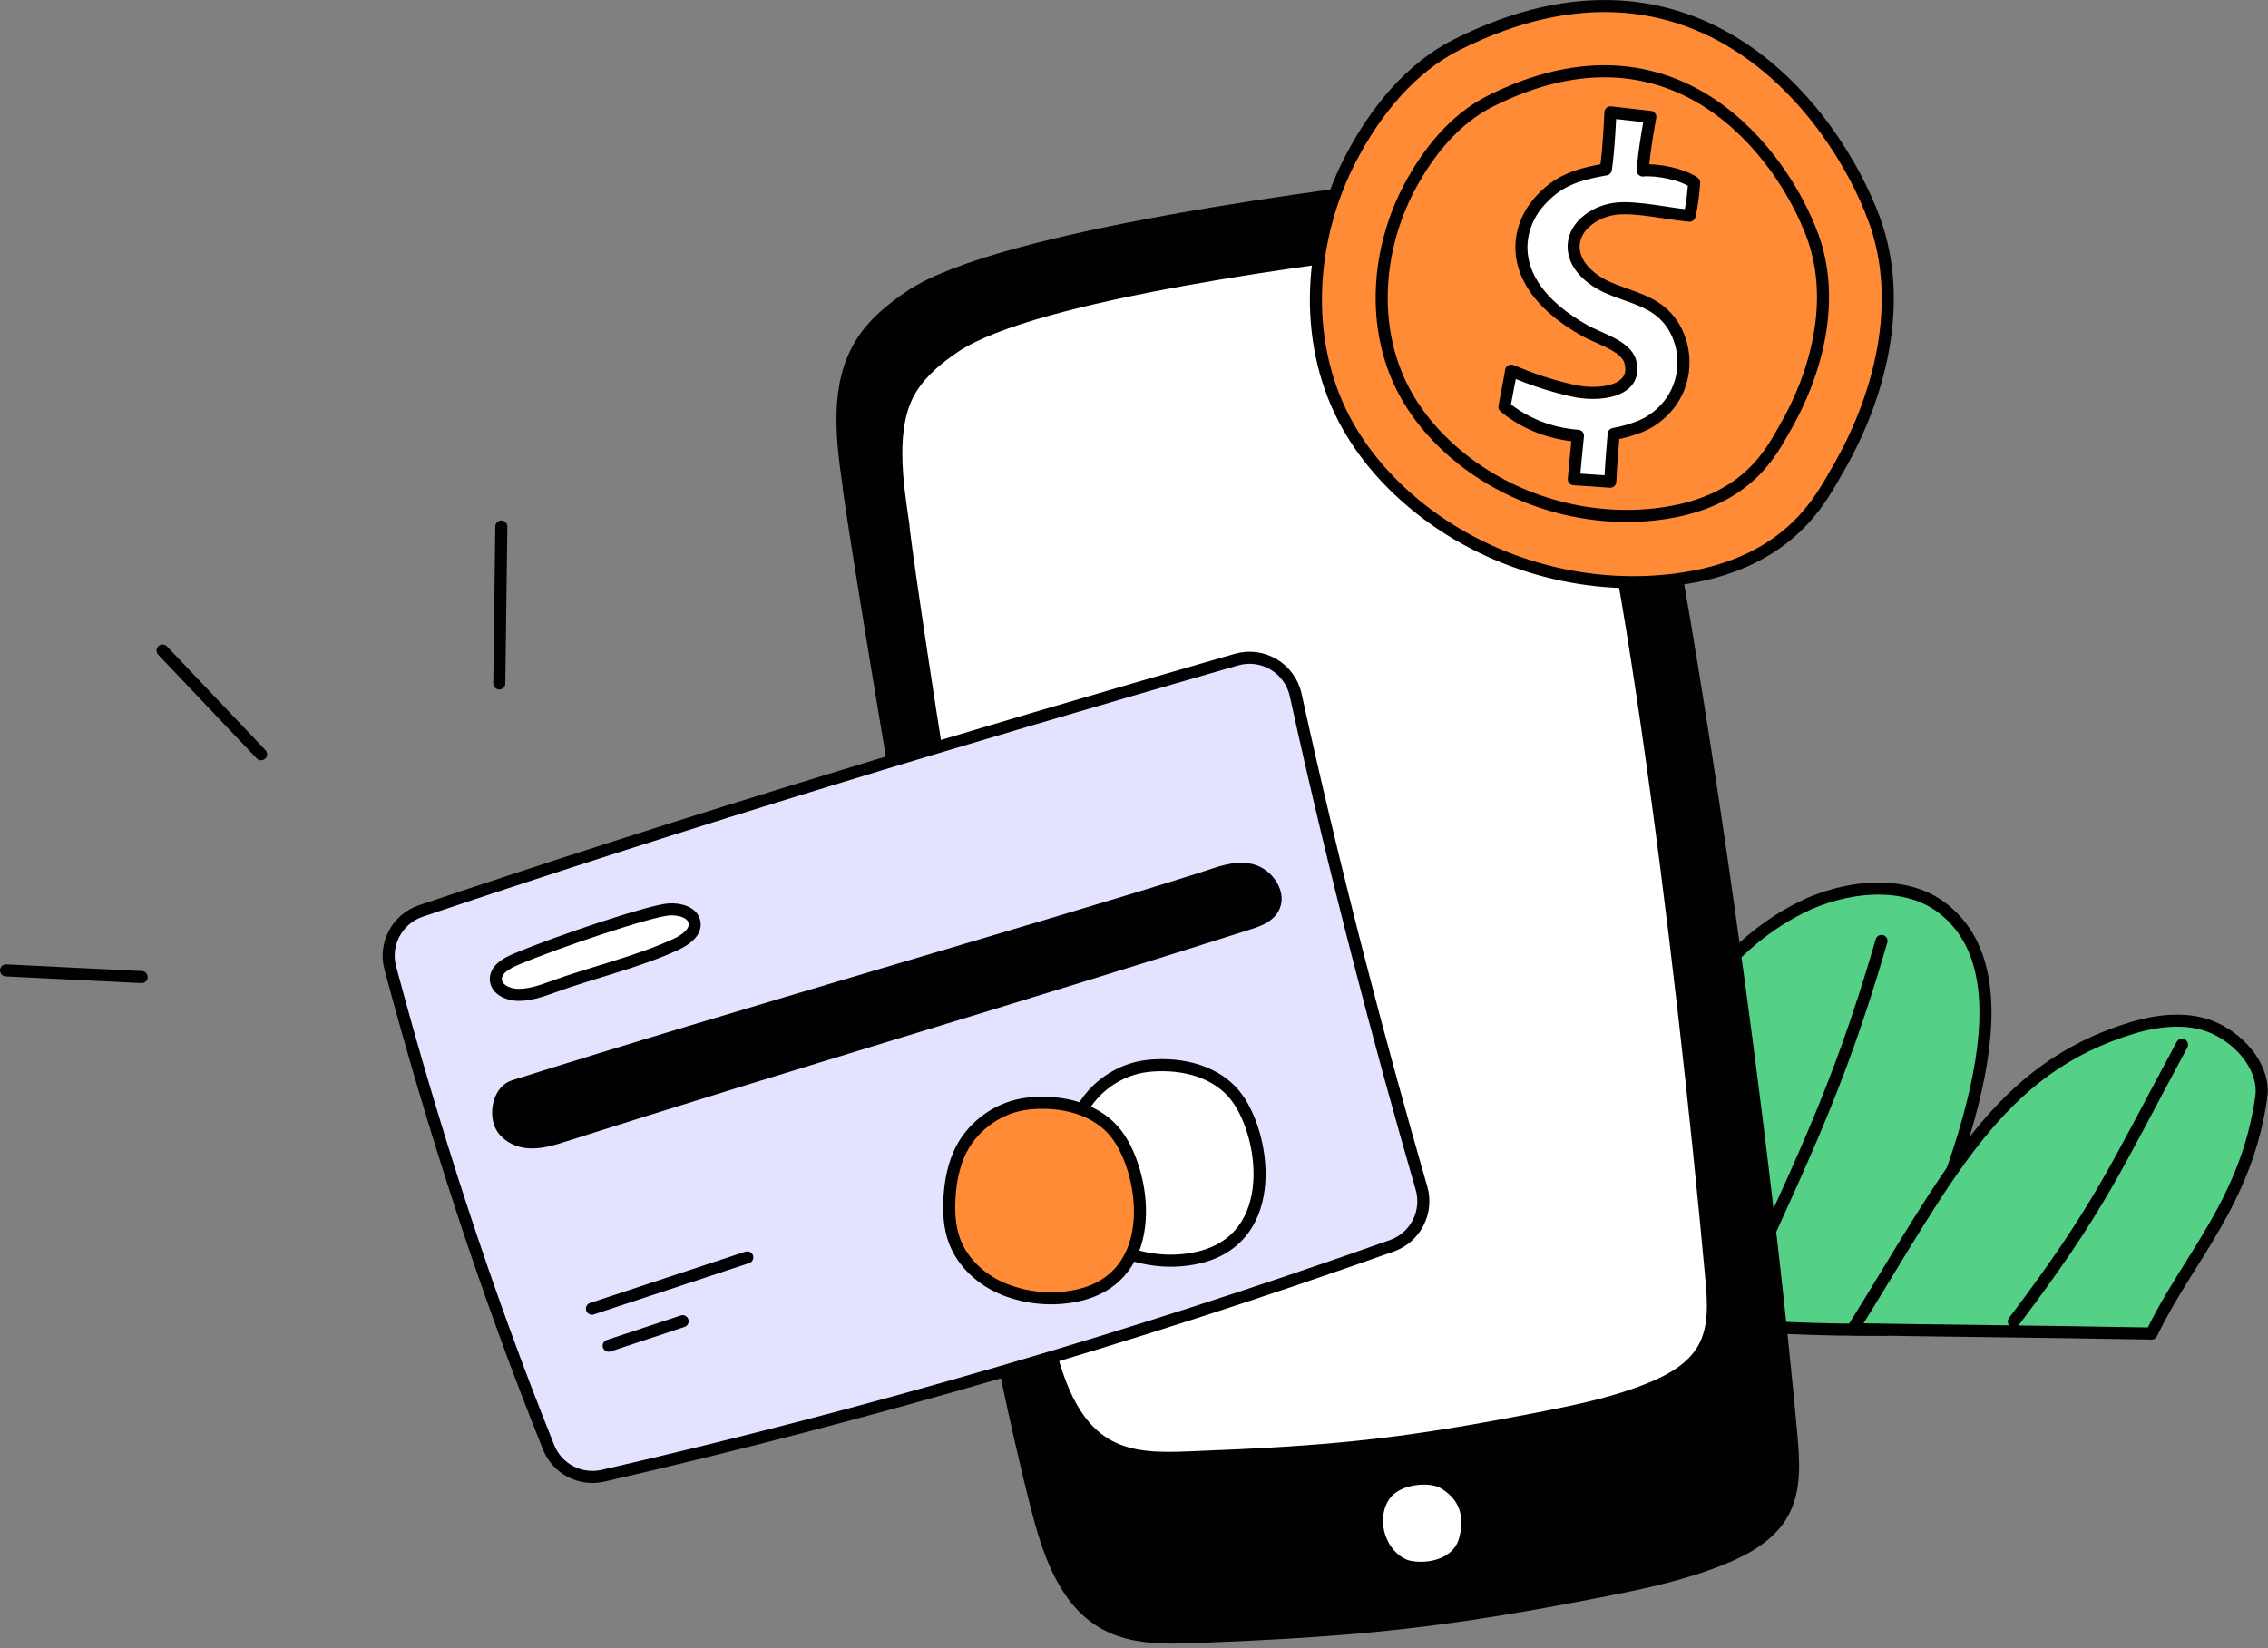 <svg width="282" height="205" viewBox="0 0 282 205" fill="none" xmlns="http://www.w3.org/2000/svg">
<rect x="0" y="0" width="282" height="205" fill="#808080" stroke="none"/>
<g clip-path="url(#clip0_35_3338)">
<path d="M190.377 162.703C197.33 149.847 196.715 149.27 203.668 136.415C208.536 127.415 213.943 117.889 223.866 112.898C229.219 110.205 236.613 109.285 241.37 112.83C252.469 121.103 245.014 142.84 234.489 165.375C217.768 165.536 205.343 163.749 190.377 162.703Z" fill="#55D087" stroke="#010101" stroke-width="1.5" stroke-linecap="round" stroke-linejoin="round"/>
<path d="M233.946 117.022C228.236 136.694 223.431 145.294 215.094 164.22" stroke="#010101" stroke-width="1.5" stroke-linecap="round" stroke-linejoin="round"/>
<path d="M230.38 165.306C242.358 146.067 248.369 132.897 265.148 127.832C268.437 126.839 272.234 126.441 275.348 127.864C278.87 129.474 281.642 133.033 281.165 136.432C279.337 149.469 271.998 156.512 267.527 165.849C252.452 165.576 241.781 165.512 230.38 165.306Z" fill="#55D087" stroke="#010101" stroke-width="1.5" stroke-linecap="round" stroke-linejoin="round"/>
<path d="M271.307 129.928C263.038 145.25 261.087 150.234 250.394 164.368" stroke="#010101" stroke-width="1.5" stroke-linecap="round" stroke-linejoin="round"/>
<path d="M105.527 60.482C104.64 54.451 103.866 47.835 107.092 42.664C108.594 40.256 110.842 38.405 113.199 36.823C124.337 29.35 165.564 24.133 181.547 22.275C189.946 21.298 197.249 25.4 200.727 36.045C207.58 57.021 218.511 132.25 222.727 178.401C223.03 181.723 223.28 185.277 221.658 188.191C220.119 190.957 217.168 192.619 214.238 193.816C209.563 195.726 204.596 196.805 199.641 197.78C179.59 201.725 168.927 202.813 148.507 203.592C144.745 203.735 140.781 203.78 137.469 201.989C132.24 199.162 130.267 192.78 128.803 187.019C119.88 151.897 105.148 59.699 105.527 60.482Z" fill="#010101" stroke="#010101" stroke-width="1.5" stroke-linecap="round" stroke-linejoin="round"/>
<path d="M112.34 65.381C111.55 60.008 110.422 52.925 113.297 48.316C114.635 46.17 116.639 44.521 118.739 43.112C128.663 36.453 164.341 31.945 178.582 30.289C183.093 29.765 189.223 28.875 194.27 40.41C201.478 56.885 209.079 118.415 212.782 158.949C213.052 161.909 213.275 165.075 211.829 167.673C210.458 170.137 207.829 171.618 205.218 172.685C201.052 174.387 196.627 175.349 192.212 176.217C174.346 179.732 165.902 180.561 147.707 181.255C144.355 181.383 140.823 181.422 137.872 179.827C133.213 177.308 131.454 171.621 130.15 166.488C122.199 135.193 112.003 64.683 112.341 65.381H112.34Z" fill="white" stroke="#010101" stroke-width="1.5" stroke-linecap="round" stroke-linejoin="round"/>
<path d="M179.457 184.398C177.84 183.457 173.702 183.721 172.142 185.984C170.559 188.281 171.065 191.685 173.072 193.622C173.682 194.211 174.427 194.687 175.259 194.849C177.821 195.349 181.323 194.496 182.14 191.514C182.714 189.422 182.831 186.362 179.457 184.398Z" fill="white" stroke="#010101" stroke-width="1.5" stroke-linecap="round" stroke-linejoin="round"/>
<path d="M181.203 5.521C175.383 8.428 171.066 13.805 168.036 19.562C162.773 29.561 161.895 42.132 167.141 52.141C169.428 56.504 172.775 60.267 176.641 63.319C185.776 70.53 197.973 73.719 209.47 71.913C222.778 69.822 226.541 61.759 228.492 58.418C233.661 49.563 236.874 37.699 233.032 27.267C228.206 14.163 211.012 -9.366 181.203 5.521Z" fill="#FF8B37" stroke="#010101" stroke-width="1.5" stroke-linecap="round" stroke-linejoin="round"/>
<path d="M185.367 12.546C180.875 14.789 177.543 18.939 175.205 23.382C171.144 31.099 170.466 40.801 174.514 48.525C176.279 51.892 178.862 54.796 181.846 57.152C188.896 62.717 198.309 65.178 207.182 63.784C217.452 62.171 220.357 55.948 221.862 53.369C225.851 46.535 228.331 37.379 225.366 29.328C221.642 19.215 208.372 1.057 185.367 12.546Z" fill="#FF8B37" stroke="#010101" stroke-width="1.5" stroke-linecap="round" stroke-linejoin="round"/>
<path d="M203.992 53.018C202.905 53.448 201.789 53.779 200.642 53.975C200.46 55.951 200.316 57.928 200.221 59.908C198.708 59.805 197.196 59.703 195.683 59.6C195.846 57.793 196.017 56.001 196.202 54.202C192.867 53.944 189.635 52.739 187.056 50.595C187.279 49.286 187.68 47.408 187.892 46.095C190.611 47.217 192.448 47.855 195.42 48.558C198.75 49.355 203.704 48.758 202.709 44.993C202.193 42.997 198.791 42.113 196.996 41.086C186.961 35.397 188.386 28.453 191.387 25.078C193.58 22.616 195.742 21.753 199.669 21.064C200.04 18.71 200.238 13.973 200.238 13.973L205.194 14.534C205.194 14.534 204.37 18.962 204.263 21.203C206.078 21.042 209.167 21.658 210.652 22.707C210.538 24.027 210.436 25.351 210.069 26.826C207.478 26.602 203.691 25.703 201.099 25.932C198.504 26.172 195.742 27.966 195.665 30.569C195.6 32.949 197.757 34.814 199.94 35.769C202.12 36.736 204.564 37.212 206.419 38.699C208.746 40.545 209.725 43.789 209.169 46.697C208.394 50.676 205.296 52.497 203.991 53.017L203.992 53.018Z" fill="white" stroke="#010101" stroke-width="1.5" stroke-linecap="round" stroke-linejoin="round"/>
<path d="M173.076 154.928C140.962 166.334 108.192 175.891 74.981 183.533C72.175 184.179 69.297 182.688 68.223 180.016C60.311 160.342 53.904 140.479 48.525 120.367C47.726 117.381 49.402 114.28 52.331 113.293C85.99 101.946 119.79 91.792 153.739 82.035C156.999 81.098 160.377 83.111 161.102 86.425C165.915 108.432 171.587 129.936 176.745 147.759C177.608 150.74 176 153.889 173.076 154.928Z" fill="#E3E3FF" stroke="#010101" stroke-width="1.5" stroke-linecap="round" stroke-linejoin="round"/>
<path d="M62.335 65.482C62.251 71.988 62.166 78.495 62.082 85.001" stroke="#010101" stroke-width="1.5" stroke-linecap="round" stroke-linejoin="round"/>
<path d="M20.214 80.907C24.296 85.206 28.378 89.506 32.46 93.805" stroke="#010101" stroke-width="1.5" stroke-linecap="round" stroke-linejoin="round"/>
<path d="M0.75 120.683C6.37 120.961 11.99 121.238 17.61 121.516" stroke="#010101" stroke-width="1.5" stroke-linecap="round" stroke-linejoin="round"/>
<path d="M64.056 119.343C62.92 119.826 61.587 120.605 61.655 121.838C61.722 123.068 63.186 123.719 64.417 123.729C65.906 123.741 67.346 123.24 68.745 122.729C73.684 120.924 79.246 119.669 84.018 117.459C85.209 116.907 86.605 115.955 86.346 114.668C86.097 113.433 84.519 113.048 83.26 113.096C81.089 113.179 69.377 117.081 64.056 119.343Z" fill="white" stroke="#010101" stroke-width="1.5" stroke-linecap="round" stroke-linejoin="round"/>
<path d="M63.9 135.066C90.999 126.48 130.555 115.219 149.341 109.267C151.398 108.615 153.523 107.675 155.615 108.203C157.707 108.731 159.39 111.274 158.229 113.092C157.593 114.089 156.376 114.516 155.249 114.876C128.223 123.509 97.165 132.618 70.14 141.251C68.676 141.719 67.164 142.192 65.633 142.055C64.102 141.918 62.533 141.011 62.1 139.537C61.64 137.969 62.178 135.612 63.9 135.066Z" fill="#010101" stroke="#010101" stroke-width="1.5" stroke-linecap="round" stroke-linejoin="round"/>
<path d="M142.651 132.574C139.185 132.969 135.979 135.187 134.387 138.291C133.456 140.107 133.066 142.158 132.936 144.195C132.82 146.021 132.911 147.893 133.54 149.612C134.577 152.44 137.032 154.614 139.836 155.714C142.64 156.814 145.788 157.081 148.735 156.462C159.529 154.196 157.283 140.566 153.429 136.049C150.608 132.743 145.973 132.195 142.65 132.573L142.651 132.574Z" fill="white" stroke="#010101" stroke-width="1.5" stroke-linecap="round" stroke-linejoin="round"/>
<path d="M73.601 162.76C80.04 160.633 86.48 158.505 92.919 156.378" stroke="#010101" stroke-width="1.5" stroke-linecap="round" stroke-linejoin="round"/>
<path d="M75.683 167.364C78.748 166.348 81.813 165.331 84.879 164.315" stroke="#010101" stroke-width="1.5" stroke-linecap="round" stroke-linejoin="round"/>
<path d="M127.78 137.252C124.314 137.647 121.108 139.865 119.516 142.969C118.585 144.785 118.195 146.836 118.065 148.873C117.949 150.699 118.04 152.571 118.669 154.29C119.706 157.118 122.161 159.292 124.965 160.392C127.769 161.492 130.917 161.759 133.864 161.14C144.658 158.874 142.412 145.244 138.558 140.727C135.737 137.421 131.102 136.873 127.779 137.251L127.78 137.252Z" fill="#FF8B37" stroke="#010101" stroke-width="1.5" stroke-linecap="round" stroke-linejoin="round"/>
</g>
<defs>
<clipPath id="clip0_35_3338">
<rect width="281.969" height="204.404" fill="white"/>
</clipPath>
</defs>
</svg>
